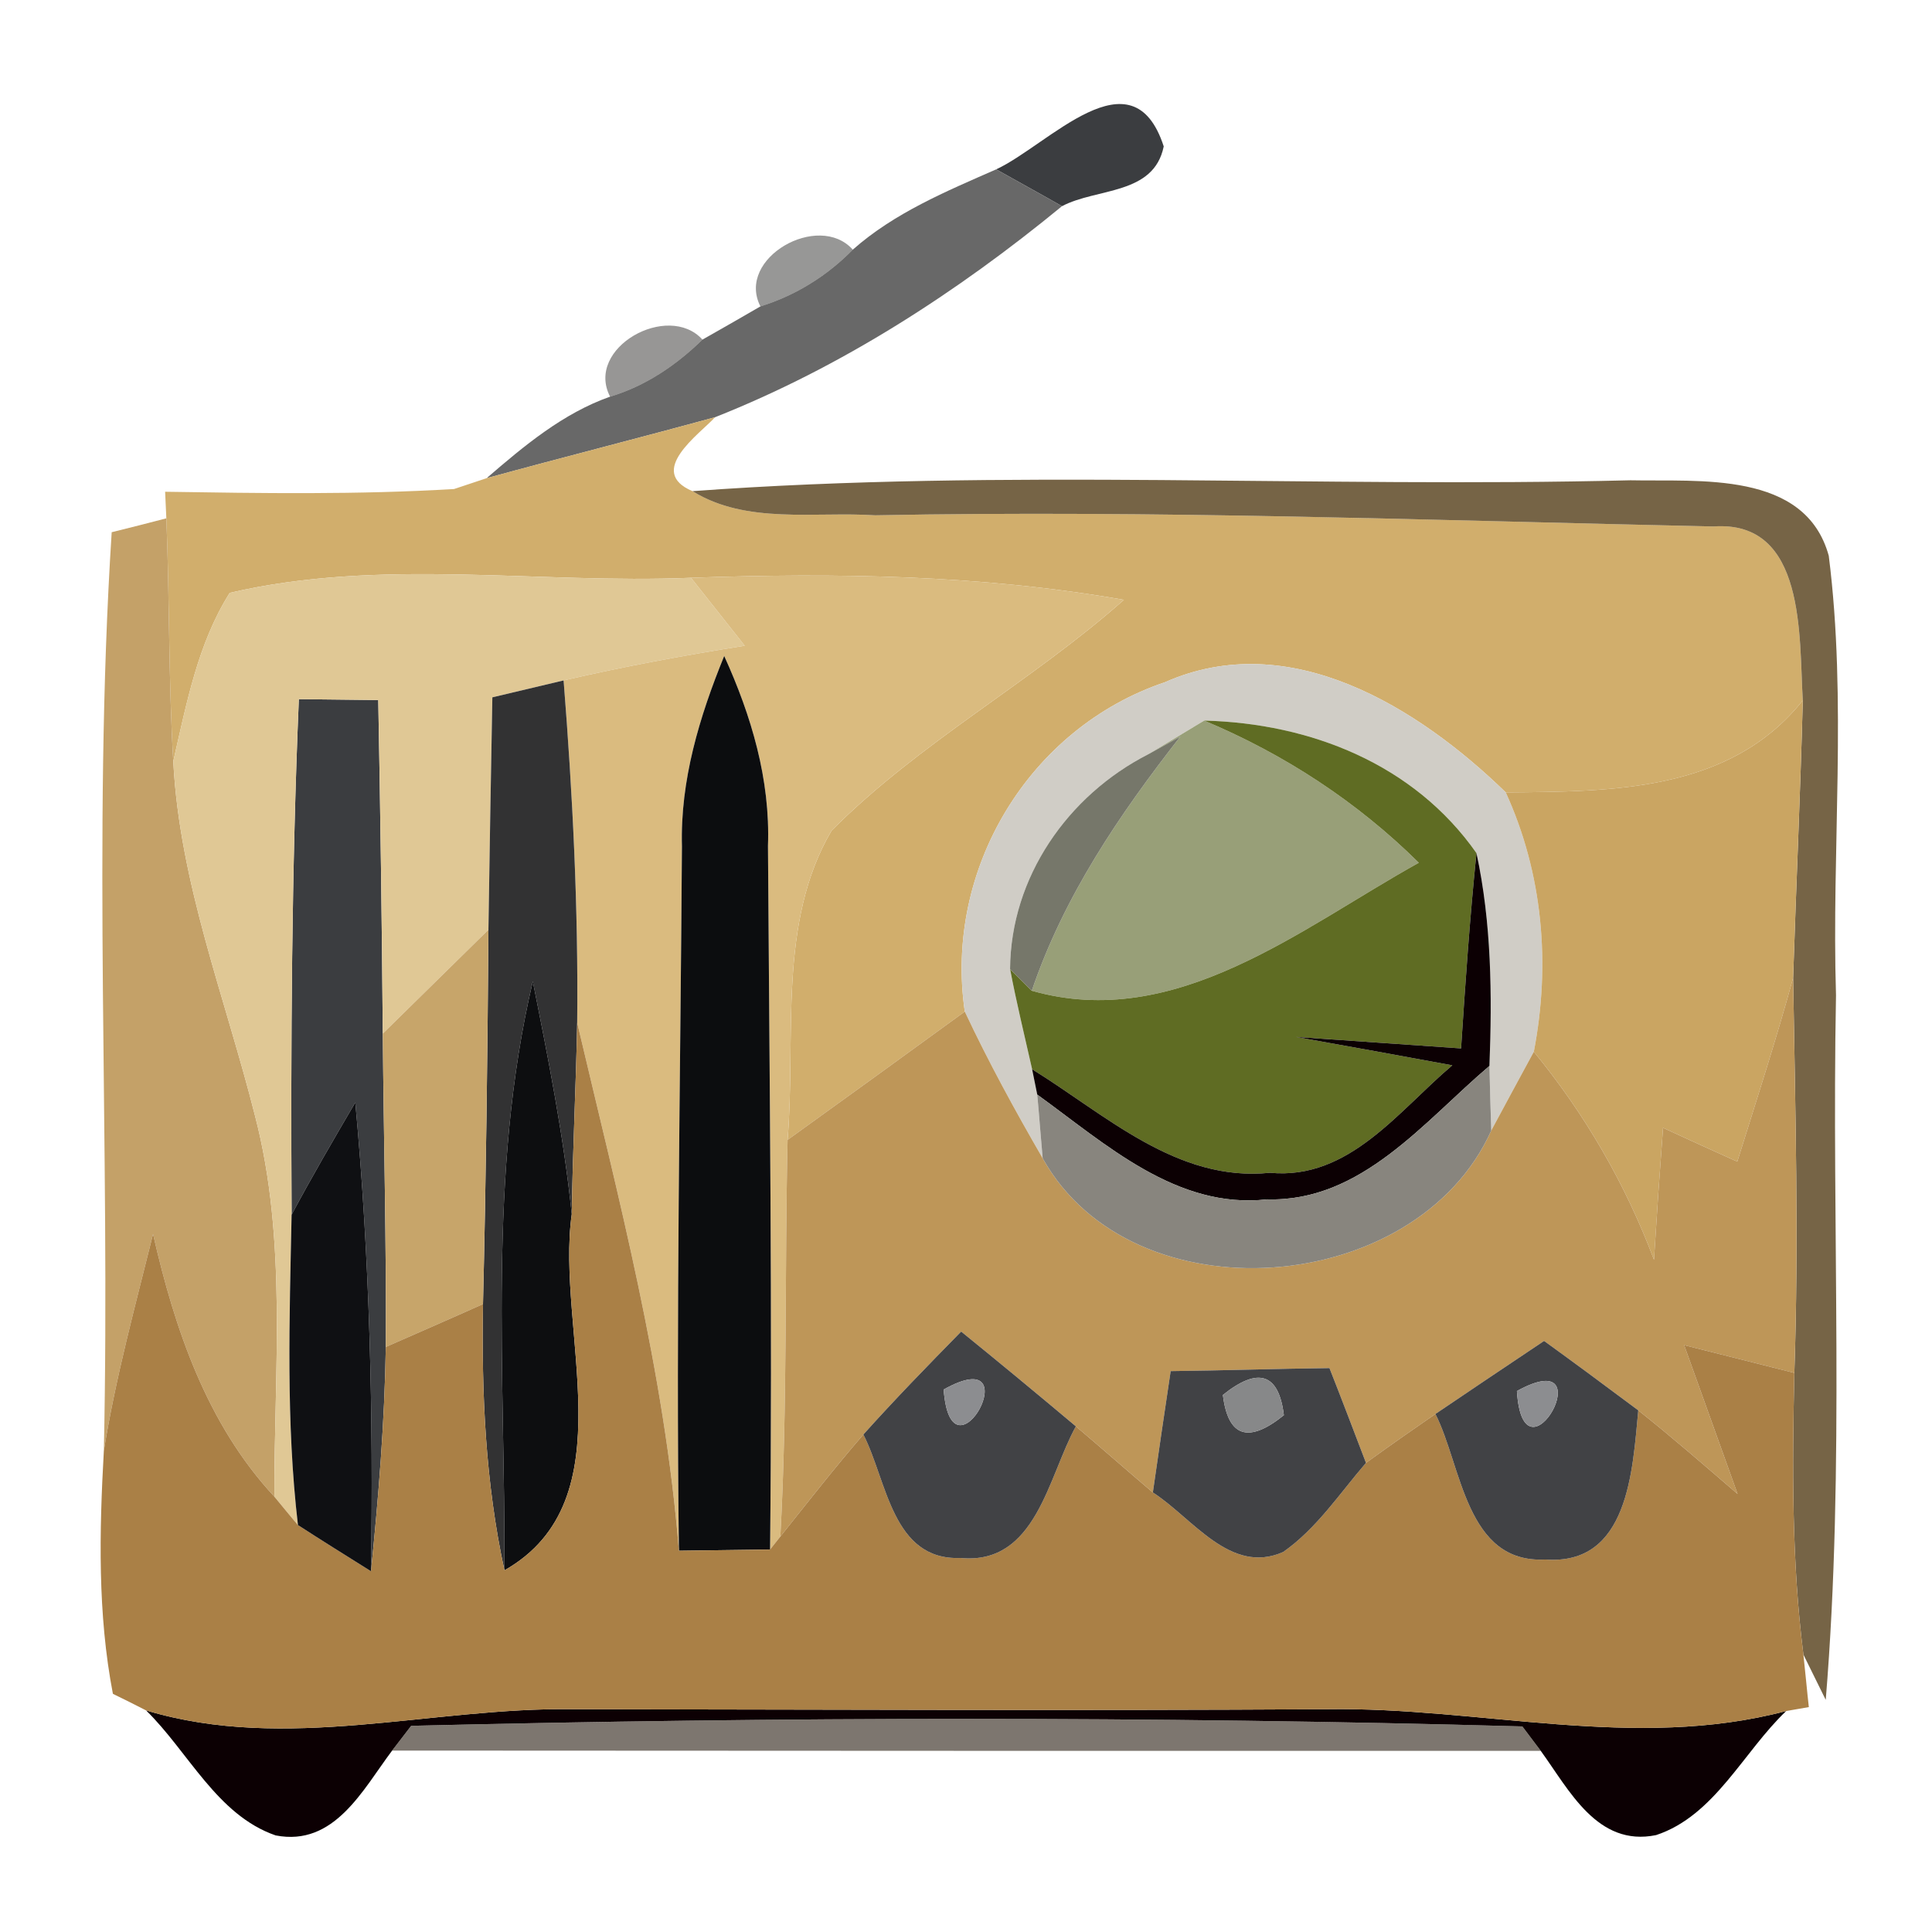 <?xml version="1.0" encoding="UTF-8" ?>
<!DOCTYPE svg PUBLIC "-//W3C//DTD SVG 1.1//EN" "http://www.w3.org/Graphics/SVG/1.1/DTD/svg11.dtd">
<svg width="64pt" height="64pt" viewBox="0 0 64 64" version="1.1" xmlns="http://www.w3.org/2000/svg">
<g id="#3b3d40ff">
<path fill="#3b3d40" opacity="1.00" d=" M 33.00 5.61 C 34.73 4.81 37.51 1.65 38.55 4.85 C 38.22 6.47 36.33 6.22 35.18 6.83 C 34.64 6.52 33.55 5.92 33.00 5.61 Z" />
<path fill="#3b3d40" opacity="1.00" d=" M 9.90 23.16 C 10.56 23.17 11.87 23.18 12.53 23.19 C 12.60 26.87 12.65 30.56 12.68 34.24 C 12.71 37.70 12.80 41.16 12.78 44.62 C 12.74 47.11 12.54 49.58 12.29 52.05 C 12.37 46.87 12.25 41.68 11.77 36.52 C 11.05 37.75 10.33 38.98 9.66 40.24 C 9.63 34.55 9.66 28.85 9.90 23.16 Z" />
</g>
<g id="#646464f7">
<path fill="#646464" opacity="0.97" d=" M 28.25 8.27 C 29.63 7.05 31.34 6.34 33.00 5.61 C 33.55 5.92 34.64 6.52 35.18 6.83 C 31.71 9.68 27.88 12.16 23.69 13.82 C 21.17 14.51 18.64 15.15 16.12 15.84 C 17.36 14.77 18.65 13.69 20.21 13.14 C 21.38 12.79 22.40 12.10 23.27 11.25 C 23.75 10.98 24.71 10.43 25.19 10.15 C 26.35 9.79 27.40 9.14 28.25 8.27 Z" />
</g>
<g id="#1a191872">
<path fill="#1a1918" opacity="0.45" d=" M 25.19 10.15 C 24.37 8.55 27.12 7.00 28.25 8.27 C 27.40 9.14 26.35 9.79 25.19 10.15 Z" />
</g>
<g id="#19181672">
<path fill="#191816" opacity="0.45" d=" M 20.21 13.14 C 19.37 11.52 22.13 9.99 23.27 11.25 C 22.40 12.10 21.38 12.79 20.21 13.14 Z" />
</g>
<g id="#d1ae6cff">
<path fill="#d1ae6c" opacity="1.00" d=" M 16.12 15.84 C 18.64 15.15 21.17 14.51 23.69 13.82 C 23.16 14.39 21.40 15.62 22.94 16.27 C 24.73 17.38 26.99 16.94 28.99 17.07 C 38.25 16.89 47.51 17.24 56.76 17.44 C 59.84 17.22 59.59 21.11 59.72 23.20 C 57.31 26.23 53.41 26.22 49.88 26.25 C 46.98 23.43 42.72 20.77 38.59 22.60 C 34.08 24.12 31.27 28.80 31.96 33.51 C 30.01 34.93 28.05 36.35 26.09 37.76 C 26.37 34.36 25.75 30.56 27.55 27.51 C 30.46 24.59 34.15 22.60 37.23 19.87 C 32.49 19.04 27.68 18.97 22.89 19.14 C 17.80 19.35 12.62 18.47 7.61 19.64 C 6.55 21.32 6.18 23.31 5.74 25.22 C 5.58 22.54 5.62 19.85 5.51 17.17 L 5.47 16.29 C 8.66 16.34 11.85 16.39 15.04 16.20 C 15.31 16.11 15.85 15.93 16.12 15.84 Z" />
</g>
<g id="#675432e6">
<path fill="#675432" opacity="0.90" d=" M 22.94 16.27 C 33.27 15.51 43.66 16.17 54.01 15.91 C 56.28 15.96 59.80 15.58 60.58 18.41 C 61.19 23.23 60.67 28.12 60.82 32.97 C 60.67 40.75 61.12 48.55 60.48 56.31 L 59.74 54.81 C 59.35 51.71 59.37 48.59 59.44 45.48 C 59.59 41.12 59.47 36.75 59.40 32.39 C 59.50 29.33 59.64 26.26 59.72 23.20 C 59.59 21.11 59.84 17.22 56.76 17.44 C 47.51 17.24 38.25 16.89 28.99 17.07 C 26.99 16.94 24.73 17.38 22.94 16.27 Z" />
</g>
<g id="#c4a168ff">
<path fill="#c4a168" opacity="1.00" d=" M 3.70 17.63 C 4.15 17.52 5.06 17.29 5.51 17.17 C 5.62 19.85 5.58 22.54 5.74 25.22 C 5.95 29.28 7.47 33.07 8.45 36.97 C 9.52 41.09 9.08 45.38 9.09 49.58 C 6.85 47.17 5.79 44.03 5.07 40.88 C 4.48 43.26 3.83 45.63 3.44 48.06 C 3.66 37.92 3.05 27.75 3.70 17.63 Z" />
</g>
<g id="#e0c895ff">
<path fill="#e0c895" opacity="1.00" d=" M 7.61 19.64 C 12.62 18.47 17.80 19.35 22.89 19.14 C 23.48 19.89 24.08 20.64 24.67 21.39 C 22.66 21.71 20.66 22.08 18.67 22.54 C 18.08 22.68 16.90 22.96 16.31 23.10 C 16.26 25.66 16.22 28.23 16.18 30.80 C 15.02 31.94 13.85 33.09 12.68 34.24 C 12.65 30.56 12.60 26.87 12.53 23.19 C 11.87 23.18 10.56 23.17 9.90 23.16 C 9.66 28.85 9.63 34.55 9.66 40.24 C 9.59 43.67 9.47 47.11 9.87 50.52 C 9.67 50.29 9.29 49.82 9.09 49.58 C 9.08 45.38 9.52 41.09 8.45 36.97 C 7.47 33.07 5.95 29.28 5.74 25.22 C 6.18 23.31 6.55 21.32 7.61 19.64 Z" />
</g>
<g id="#dabb7fff">
<path fill="#dabb7f" opacity="1.00" d=" M 22.89 19.14 C 27.68 18.97 32.49 19.04 37.23 19.87 C 34.15 22.60 30.46 24.59 27.55 27.51 C 25.75 30.56 26.37 34.36 26.09 37.76 C 25.99 42.14 26.09 46.52 25.85 50.90 L 25.51 51.33 C 25.59 43.56 25.49 35.79 25.44 28.02 C 25.52 25.82 24.89 23.71 23.99 21.73 C 23.17 23.74 22.53 25.85 22.59 28.04 C 22.54 35.81 22.39 43.59 22.49 51.37 C 22.01 45.41 20.48 39.66 19.12 33.88 C 19.16 30.09 18.97 26.31 18.67 22.54 C 20.66 22.08 22.66 21.71 24.67 21.39 C 24.08 20.64 23.48 19.89 22.89 19.14 Z" />
</g>
<g id="#d0cdc6ff">
<path fill="#d0cdc6" opacity="1.00" d=" M 38.59 22.60 C 42.72 20.77 46.98 23.43 49.88 26.25 C 51.11 28.94 51.37 31.94 50.81 34.84 C 50.46 35.49 49.75 36.79 49.40 37.45 C 49.38 36.91 49.35 35.85 49.34 35.31 C 49.43 32.95 49.41 30.58 48.91 28.26 C 46.84 25.31 43.41 23.96 39.89 23.87 C 39.43 24.15 38.50 24.71 38.03 24.99 C 35.37 26.35 33.48 29.06 33.46 32.10 C 33.67 33.21 33.94 34.31 34.19 35.42 L 34.36 36.26 C 34.41 36.78 34.49 37.84 34.54 38.37 C 33.62 36.78 32.74 35.17 31.96 33.51 C 31.27 28.80 34.08 24.12 38.59 22.60 Z" />
</g>
<g id="#323233ff">
<path fill="#323233" opacity="1.00" d=" M 16.31 23.10 C 16.90 22.96 18.08 22.68 18.67 22.54 C 18.97 26.31 19.16 30.09 19.12 33.88 C 19.08 35.99 18.97 38.10 18.94 40.22 C 18.67 37.62 18.16 35.06 17.65 32.51 C 16.14 38.91 16.74 45.51 16.71 52.02 C 16.08 49.12 15.95 46.15 16.00 43.20 C 16.10 39.07 16.15 34.93 16.18 30.80 C 16.22 28.23 16.26 25.66 16.31 23.10 Z" />
</g>
<g id="#0c0d0fff">
<path fill="#0c0d0f" opacity="1.00" d=" M 22.59 28.04 C 22.53 25.85 23.17 23.74 23.99 21.73 C 24.89 23.71 25.52 25.82 25.44 28.02 C 25.49 35.79 25.59 43.56 25.51 51.33 C 24.75 51.34 23.24 51.36 22.49 51.37 C 22.39 43.59 22.54 35.81 22.59 28.04 Z" />
</g>
<g id="#caa562ff">
<path fill="#caa562" opacity="1.00" d=" M 49.88 26.25 C 53.41 26.22 57.31 26.23 59.72 23.20 C 59.64 26.26 59.50 29.33 59.40 32.39 C 58.84 34.44 58.18 36.46 57.55 38.48 C 56.73 38.11 55.91 37.74 55.09 37.36 C 54.98 38.82 54.88 40.28 54.79 41.73 C 53.85 39.23 52.51 36.91 50.81 34.84 C 51.37 31.94 51.11 28.94 49.88 26.25 Z" />
</g>
<g id="#989f78ff">
<path fill="#989f78" opacity="1.00" d=" M 38.03 24.99 C 38.50 24.71 39.43 24.15 39.89 23.87 C 42.54 24.98 44.96 26.56 47.00 28.58 C 43.09 30.75 38.95 34.18 34.18 32.82 C 35.24 29.69 37.09 26.97 39.10 24.40 L 38.03 24.99 Z" />
</g>
<g id="#5f6c23ff">
<path fill="#5f6c23" opacity="1.00" d=" M 39.89 23.87 C 43.41 23.96 46.84 25.31 48.91 28.26 C 48.69 30.41 48.54 32.57 48.40 34.73 C 46.57 34.60 44.75 34.48 42.93 34.35 C 44.66 34.66 46.39 34.97 48.11 35.29 C 46.33 36.79 44.69 39.10 42.07 38.85 C 38.99 39.17 36.62 36.92 34.19 35.42 C 33.94 34.31 33.67 33.21 33.46 32.10 L 34.18 32.82 C 38.95 34.18 43.09 30.75 47.00 28.58 C 44.96 26.56 42.54 24.98 39.89 23.87 Z" />
</g>
<g id="#76776aff">
<path fill="#76776a" opacity="1.00" d=" M 33.46 32.10 C 33.48 29.06 35.37 26.35 38.03 24.99 L 39.10 24.40 C 37.09 26.97 35.24 29.69 34.18 32.82 L 33.46 32.10 Z" />
</g>
<g id="#0c0003ff">
<path fill="#0c0003" opacity="1.00" d=" M 48.40 34.73 C 48.54 32.57 48.69 30.41 48.91 28.26 C 49.41 30.58 49.43 32.95 49.34 35.31 C 47.18 37.14 45.10 39.82 41.98 39.73 C 38.97 40.07 36.61 37.88 34.36 36.26 L 34.19 35.42 C 36.62 36.92 38.99 39.17 42.07 38.85 C 44.69 39.10 46.33 36.79 48.11 35.29 C 46.39 34.97 44.66 34.66 42.93 34.35 C 44.75 34.48 46.57 34.60 48.40 34.73 Z" />
<path fill="#0c0003" opacity="1.00" d=" M 4.84 56.66 C 9.50 58.06 14.27 56.55 18.99 56.62 C 27.32 56.63 35.64 56.67 43.96 56.62 C 49.04 56.54 54.14 58.01 59.17 56.68 C 57.75 58.03 56.80 60.15 54.86 60.79 C 52.91 61.19 51.98 59.29 51.04 58.00 L 50.43 57.19 C 38.17 56.85 25.87 56.87 13.62 57.17 L 12.99 57.99 C 12.02 59.28 11.08 61.18 9.13 60.80 C 7.19 60.13 6.24 58.03 4.84 56.66 Z" />
</g>
<g id="#c7a56aff">
<path fill="#c7a56a" opacity="1.00" d=" M 12.68 34.24 C 13.85 33.09 15.02 31.94 16.18 30.80 C 16.15 34.93 16.10 39.07 16.00 43.20 C 14.93 43.68 13.85 44.15 12.78 44.62 C 12.80 41.16 12.71 37.70 12.68 34.24 Z" />
</g>
<g id="#0d0e10ff">
<path fill="#0d0e10" opacity="1.00" d=" M 16.71 52.02 C 16.74 45.51 16.14 38.91 17.65 32.51 C 18.16 35.06 18.67 37.62 18.94 40.22 C 18.40 44.05 20.81 49.69 16.71 52.02 Z" />
</g>
<g id="#be9658ff">
<path fill="#be9658" opacity="1.00" d=" M 57.55 38.48 C 58.18 36.46 58.84 34.44 59.40 32.39 C 59.47 36.75 59.59 41.12 59.44 45.48 C 58.23 45.17 57.01 44.87 55.79 44.56 C 56.38 46.20 56.97 47.84 57.56 49.49 C 56.47 48.55 55.39 47.61 54.27 46.72 C 53.24 45.95 52.20 45.18 51.15 44.42 C 49.95 45.22 48.75 46.03 47.55 46.84 C 46.78 47.37 46.01 47.91 45.25 48.46 C 44.95 47.67 44.35 46.10 44.04 45.32 C 42.29 45.34 40.53 45.40 38.78 45.42 C 38.58 46.76 38.38 48.10 38.19 49.44 C 37.33 48.71 36.49 47.97 35.64 47.25 C 34.38 46.19 33.11 45.14 31.84 44.11 C 30.74 45.23 29.65 46.35 28.60 47.52 C 27.65 48.62 26.76 49.76 25.85 50.90 C 26.09 46.52 25.99 42.14 26.09 37.76 C 28.05 36.35 30.01 34.93 31.96 33.51 C 32.74 35.17 33.62 36.78 34.54 38.37 C 37.52 43.71 46.92 42.98 49.40 37.45 C 49.75 36.79 50.46 35.49 50.81 34.84 C 52.51 36.91 53.85 39.23 54.79 41.73 C 54.88 40.28 54.98 38.82 55.09 37.36 C 55.91 37.74 56.73 38.11 57.55 38.48 Z" />
</g>
<g id="#aa8046ff">
<path fill="#aa8046" opacity="1.00" d=" M 19.12 33.88 C 20.48 39.66 22.01 45.41 22.49 51.37 C 23.24 51.36 24.75 51.34 25.51 51.33 L 25.85 50.90 C 26.76 49.76 27.65 48.62 28.60 47.52 C 29.39 49.06 29.55 51.70 31.82 51.61 C 34.33 51.85 34.72 48.91 35.64 47.25 C 36.49 47.97 37.33 48.71 38.19 49.44 C 39.50 50.28 40.76 52.19 42.51 51.41 C 43.62 50.63 44.38 49.47 45.25 48.46 C 46.01 47.91 46.78 47.37 47.55 46.84 C 48.43 48.57 48.55 51.80 51.19 51.66 C 53.95 51.87 54.08 48.70 54.27 46.72 C 55.39 47.61 56.47 48.55 57.56 49.49 C 56.97 47.84 56.38 46.20 55.79 44.56 C 57.01 44.87 58.23 45.17 59.44 45.48 C 59.37 48.59 59.35 51.71 59.74 54.81 C 59.79 55.25 59.87 56.12 59.92 56.55 L 59.17 56.68 C 54.14 58.01 49.04 56.54 43.96 56.62 C 35.64 56.67 27.32 56.63 18.99 56.62 C 14.27 56.55 9.50 58.06 4.84 56.66 C 4.57 56.52 4.01 56.24 3.74 56.11 C 3.23 53.46 3.29 50.74 3.44 48.06 C 3.83 45.63 4.48 43.26 5.07 40.88 C 5.79 44.03 6.85 47.17 9.09 49.58 C 9.29 49.82 9.67 50.29 9.87 50.52 C 10.47 50.91 11.68 51.67 12.29 52.05 C 12.54 49.58 12.74 47.11 12.78 44.62 C 13.85 44.15 14.93 43.68 16.00 43.20 C 15.95 46.15 16.08 49.12 16.71 52.02 C 20.81 49.69 18.40 44.05 18.94 40.22 C 18.97 38.10 19.08 35.99 19.12 33.88 Z" />
</g>
<g id="#88857eff">
<path fill="#88857e" opacity="1.00" d=" M 41.98 39.73 C 45.10 39.82 47.18 37.14 49.34 35.31 C 49.35 35.85 49.38 36.91 49.40 37.45 C 46.92 42.98 37.52 43.71 34.54 38.37 C 34.49 37.84 34.41 36.78 34.36 36.26 C 36.61 37.88 38.97 40.07 41.98 39.73 Z" />
</g>
<g id="#0f1013ff">
<path fill="#0f1013" opacity="1.00" d=" M 9.66 40.24 C 10.33 38.98 11.05 37.75 11.77 36.52 C 12.25 41.68 12.37 46.87 12.29 52.05 C 11.68 51.67 10.47 50.91 9.87 50.52 C 9.47 47.11 9.59 43.67 9.66 40.24 Z" />
</g>
<g id="#414245ff">
<path fill="#414245" opacity="1.00" d=" M 28.60 47.52 C 29.65 46.35 30.74 45.23 31.84 44.11 C 33.11 45.14 34.38 46.19 35.64 47.25 C 34.72 48.91 34.33 51.85 31.82 51.61 C 29.55 51.70 29.39 49.06 28.60 47.52 M 31.26 46.03 C 31.51 49.37 34.19 44.39 31.26 46.03 Z" />
<path fill="#414245" opacity="1.00" d=" M 38.78 45.42 C 40.53 45.40 42.29 45.34 44.04 45.32 C 44.35 46.10 44.95 47.67 45.25 48.46 C 44.38 49.47 43.62 50.63 42.51 51.41 C 40.76 52.19 39.50 50.28 38.19 49.44 C 38.38 48.10 38.58 46.76 38.78 45.42 M 40.51 46.21 C 40.68 47.60 41.35 47.83 42.53 46.88 C 42.36 45.49 41.68 45.27 40.51 46.21 Z" />
<path fill="#414245" opacity="1.00" d=" M 47.55 46.84 C 48.75 46.03 49.95 45.22 51.15 44.42 C 52.20 45.18 53.24 45.95 54.27 46.72 C 54.08 48.70 53.95 51.87 51.19 51.66 C 48.55 51.80 48.43 48.57 47.55 46.84 M 50.25 46.08 C 50.46 49.43 53.19 44.46 50.25 46.08 Z" />
</g>
<g id="#8c8d90ff">
<path fill="#8c8d90" opacity="1.00" d=" M 31.26 46.03 C 34.19 44.39 31.51 49.37 31.26 46.03 Z" />
<path fill="#8c8d90" opacity="1.00" d=" M 50.25 46.08 C 53.19 44.46 50.46 49.43 50.25 46.08 Z" />
</g>
<g id="#878889ff">
<path fill="#878889" opacity="1.00" d=" M 40.51 46.21 C 41.68 45.27 42.36 45.49 42.53 46.88 C 41.35 47.83 40.68 47.60 40.51 46.21 Z" />
</g>
<g id="#271c0f99">
<path fill="#271c0f" opacity="0.60" d=" M 13.62 57.17 C 25.87 56.87 38.17 56.85 50.43 57.19 L 51.04 58.00 C 38.35 58.00 25.67 58.00 12.99 57.99 L 13.62 57.17 Z" />
</g>
</svg>
